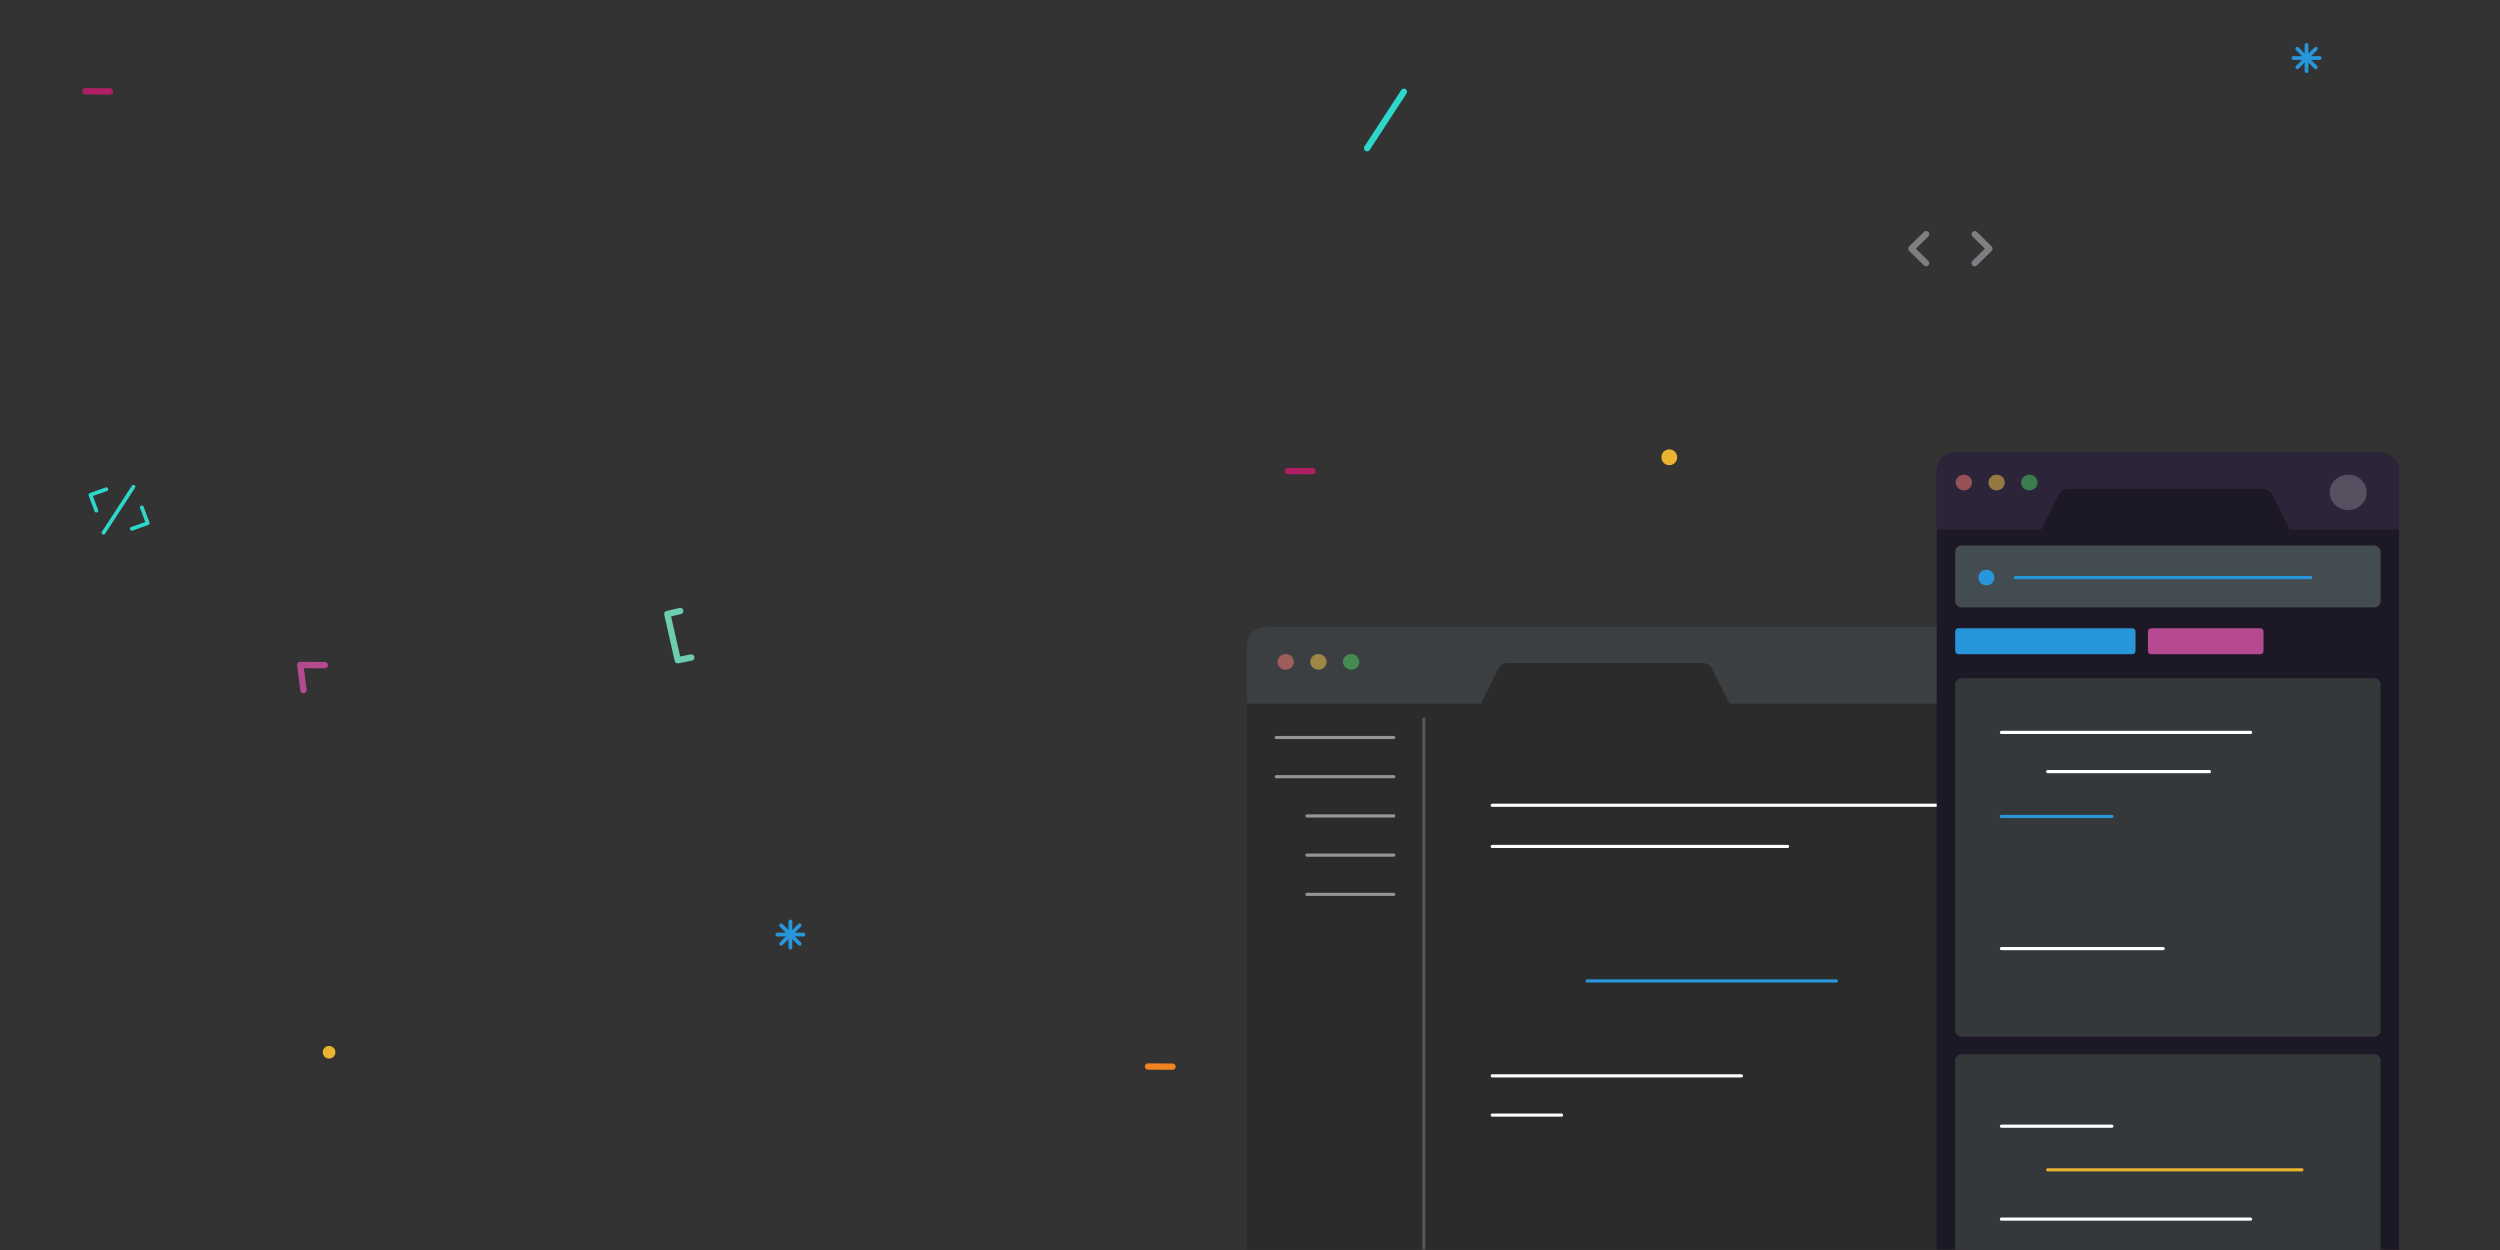 <?xml version="1.0" encoding="UTF-8"?>
<svg width="790px" height="395px" viewBox="0 0 790 395" version="1.1" xmlns="http://www.w3.org/2000/svg" xmlns:xlink="http://www.w3.org/1999/xlink">
    <rect x="0" y="0" width="790" height="395" fill="#333333" stroke="none"/>
    <!-- Generator: Sketch 43.2 (39069) - http://www.bohemiancoding.com/sketch -->
    <title>Group 7</title>
    <desc>Created with Sketch.</desc>
    <defs>
        <rect id="path-1" x="0" y="0" width="790" height="395"></rect>
    </defs>
    <g id="HP" stroke="none" stroke-width="1" fill="none" fill-rule="evenodd">
        <g id="Group-7">
            <mask id="mask-2" fill="white">
                <use xlink:href="#path-1"></use>
            </mask>
            <g id="Mask"></g>
            <g id="Group-6" mask="url(#mask-2)">
                <g transform="translate(-169, 132)">
                    <g id="Group-4" stroke="none" stroke-width="1" fill="none" fill-rule="evenodd" transform="translate(196, 21)" stroke-linecap="round">
                        <polyline id="Path-7" stroke="#2DD7C9" stroke-width="1.2" stroke-linejoin="round" transform="translate(17.962, 11.515) rotate(25) translate(-17.962, -11.515) " points="16.065 7.786 19.86 11.515 16.065 15.244"></polyline>
                        <path d="M15.178,0.815 L5.704,15.339" id="Path-3" stroke="#2DD7C9" stroke-width="1.2"></path>
                        <polyline id="Path-7-Copy-16" stroke="#2DD7C9" stroke-width="1.2" stroke-linejoin="round" transform="translate(3.296, 4.182) scale(-1, 1) rotate(-25) translate(-3.296, -4.182) " points="1.398 0.452 5.193 4.182 1.398 7.911"></polyline>
                    </g>
                    <g id="Group" stroke="none" stroke-width="1" fill="none" fill-rule="evenodd" transform="translate(419.259, 163.354) rotate(45) translate(-419.259, -163.354) translate(414.759, 158.854)" stroke-linecap="round" stroke-linejoin="round">
                        <path d="M8.259,4.83 L-5.68434189e-14,4.83" id="Path-7-Copy" stroke="#2796DB" stroke-width="1.2" transform="translate(4.13, 4.83) rotate(-315) translate(-4.13, -4.83) "></path>
                        <path d="M8.259,4.83 L-5.68434189e-14,4.83" id="Path-7-Copy-14" stroke="#2796DB" stroke-width="1.2" transform="translate(4.13, 4.83) rotate(-360) translate(-4.13, -4.83) "></path>
                        <path d="M8.259,4.83 L-5.68434189e-14,4.83" id="Path-7-Copy-2" stroke="#2796DB" stroke-width="1.2" transform="translate(4.13, 4.83) scale(-1, 1) rotate(-315) translate(-4.13, -4.83) "></path>
                        <path d="M4.13,8.96 L4.13,0.7" id="Path-7-Copy-13" stroke="#2796DB" stroke-width="1.2"></path>
                    </g>
                    <ellipse id="Oval-Copy" stroke="none" fill="#EBB430" fill-rule="evenodd" cx="272.984" cy="200.511" rx="2" ry="2.001"></ellipse>
                    <polyline id="Path-7-Copy-12" stroke="#6DCDB1" stroke-width="2" fill="none" stroke-linecap="round" stroke-linejoin="round" transform="translate(383.626, 68.924) rotate(-315) translate(-383.626, -68.924) " points="378.296 63.157 376.097 66.697 388.751 74.69 391.154 71.068"></polyline>
                    <path d="M538.385,202.322 L532.883,207.764" id="Path-7-Copy-4" stroke="#EF8421" stroke-width="2" fill="none" stroke-linecap="round" stroke-linejoin="round" transform="translate(535.634, 205.043) rotate(-315) translate(-535.634, -205.043) "></path>
                    <path d="M582.62,14.148 L577.118,19.591" id="Path-7-Copy" stroke="#B01F63" stroke-width="2" fill="none" stroke-linecap="round" stroke-linejoin="round" transform="translate(579.869, 16.869) rotate(-315) translate(-579.869, -16.869) "></path>
                    <polyline id="Path-7-Copy-11" stroke="#B54A91" stroke-width="2" fill="none" stroke-linecap="round" stroke-linejoin="round" transform="translate(266.307, 80.186) rotate(-315) translate(-266.307, -80.186) " points="268.652 75.008 263.15 80.45 269.464 85.363"></polyline>
                    <path d="M904.627,139 L893,156.825" id="Path-3" stroke="#2DD7C9" stroke-width="2" fill="none" stroke-linecap="round"></path>
                </g>
            </g>
            <g id="Group-6-Copy" mask="url(#mask-2)">
                <g transform="translate(-549, 12)">
                    <polyline id="Path-7-Copy-3" stroke="#807D83" stroke-width="2" fill="none" stroke-linecap="round" stroke-linejoin="round" transform="translate(1155.329, 66.577) scale(-1, 1) translate(-1155.329, -66.577) " points="1153 62 1157.657 66.577 1153 71.154"></polyline>
                    <polyline id="Path-7-Copy-15" stroke="#807D83" stroke-width="2" fill="none" stroke-linecap="round" stroke-linejoin="round" points="1173 62 1177.657 66.577 1173 71.154"></polyline>
                    <ellipse id="Oval" stroke="none" fill="#22D3C3" fill-rule="evenodd" cx="1106.773" cy="266.17" rx="2" ry="2.001"></ellipse>
                    <ellipse id="Oval-Copy-3" stroke="none" fill="#EBB430" fill-rule="evenodd" cx="1076.5" cy="132.501" rx="2.5" ry="2.501"></ellipse>
                    <g id="Group" stroke="none" stroke-width="1" fill="none" fill-rule="evenodd" transform="translate(1278.364, 6.364) rotate(45) translate(-1278.364, -6.364) translate(1273.864, 1.864)" stroke-linecap="round" stroke-linejoin="round">
                        <path d="M8.259,4.83 L-5.68434189e-14,4.83" id="Path-7-Copy" stroke="#2796DB" stroke-width="1.2" transform="translate(4.13, 4.83) rotate(-315) translate(-4.13, -4.83) "></path>
                        <path d="M8.259,4.83 L-5.68434189e-14,4.83" id="Path-7-Copy-14" stroke="#2796DB" stroke-width="1.2" transform="translate(4.13, 4.83) rotate(-360) translate(-4.13, -4.83) "></path>
                        <path d="M8.259,4.83 L-5.68434189e-14,4.83" id="Path-7-Copy-2" stroke="#2796DB" stroke-width="1.2" transform="translate(4.13, 4.83) scale(-1, 1) rotate(-315) translate(-4.13, -4.83) "></path>
                        <path d="M4.13,8.96 L4.13,0.7" id="Path-7-Copy-13" stroke="#2796DB" stroke-width="1.2"></path>
                    </g>
                    <polyline id="Path-7-Copy-8" stroke="#B01F63" stroke-width="2" fill="none" stroke-linecap="round" stroke-linejoin="round" transform="translate(1251.684, 167.597) scale(-1, 1) rotate(45) translate(-1251.684, -167.597) " points="1249.355 163.02 1254.012 167.597 1249.355 172.173"></polyline>
                    <path d="M582.62,14.148 L577.118,19.591" id="Path-7-Copy" stroke="#B01F63" stroke-width="2" fill="none" stroke-linecap="round" stroke-linejoin="round" transform="translate(579.869, 16.869) rotate(-315) translate(-579.869, -16.869) "></path>
                    <g id="Group-Copy-2" stroke="none" stroke-width="1" fill="none" fill-rule="evenodd" transform="translate(1262.657, 320.657) rotate(45) translate(-1262.657, -320.657) translate(1258.657, 316.657)" stroke-linecap="round" stroke-linejoin="round">
                        <path d="M8.259,3.83 L-1.8189894e-12,3.83" id="Path-7-Copy" stroke="#6DCDB1" stroke-width="2" transform="translate(4.13, 3.83) rotate(-315) translate(-4.13, -3.83) "></path>
                        <path d="M8.259,3.83 L-1.8189894e-12,3.83" id="Path-7-Copy-2" stroke="#6DCDB1" stroke-width="2" transform="translate(4.13, 3.83) scale(-1, 1) rotate(-315) translate(-4.13, -3.83) "></path>
                    </g>
                    <path d="M992.627,17 L981,34.825" id="Path-3" stroke="#2DD7C9" stroke-width="2" fill="none" stroke-linecap="round"></path>
                </g>
            </g>
            <g mask="url(#mask-2)">
                <g transform="translate(394, 143)">
                    <g id="Rectangle-9-+-Rectangle-9-Copy-Mask-Copy" transform="translate(0, 55)">
                        <g id="Group-19">
                            <g id="Group-14">
                                <path d="M0,5.996 C0,2.684 2.686,0 6,0 L345,0 C348.314,0 351,2.684 351,5.996 L351,312.794 C351,316.105 348.314,318.79 345,318.79 L6,318.79 C2.686,318.79 0,316.106 0,312.794 L0,5.996 Z" id="Rectangle-9" fill="#2B2B2B"></path>
                                <path d="M77.541,56.466 L249.649,56.466" id="Path-9" stroke="#FFFFFF" stroke-linecap="round"></path>
                                <path d="M77.541,69.478 L170.872,69.478" id="Path-9-Copy" stroke="#FFFFFF" stroke-linecap="round"></path>
                                <path d="M77.555,141.973 L156.288,141.973" id="Path-9-Copy-3" stroke="#FFFFFF" stroke-linecap="round"></path>
                                <path d="M107.555,111.973 L186.288,111.973" id="Path-9-Copy-11" stroke="#2796DB" stroke-linecap="round"></path>
                                <path d="M77.555,154.366 L99.451,154.366" id="Path-9-Copy-2" stroke="#FFFFFF" stroke-linecap="round"></path>
                                <path d="M0,6.002 C0,2.687 2.687,0 6.002,0 L345.129,0 C348.444,0 351.131,2.686 351.131,6.002 L351.131,24.343 L152.521,24.343 L146.957,13.263 C146.46,12.275 145.155,11.474 144.057,11.474 L82.393,11.474 C81.287,11.474 79.987,12.279 79.493,13.263 L73.929,24.343 L0,24.343 L0,6.002 Z" id="Rectangle-9-Copy" fill="#3C3F41"></path>
                                <path d="M55.946,28.855 L55.946,310.046" id="Path-5" stroke="#FFFFFF" opacity="0.2"></path>
                                <path d="M9.308,35.048 L46.431,35.048" id="Path-5-Copy" stroke="#FFFFFF" opacity="0.5" stroke-linecap="round"></path>
                                <path d="M9.308,47.441 L46.431,47.441" id="Path-5-Copy-2" stroke="#FFFFFF" opacity="0.5" stroke-linecap="round"></path>
                                <path d="M19.002,59.833 L46.431,59.833" id="Path-5-Copy-3" stroke="#FFFFFF" opacity="0.5" stroke-linecap="round"></path>
                                <path d="M19.002,72.226 L46.431,72.226" id="Path-5-Copy-4" stroke="#FFFFFF" opacity="0.5" stroke-linecap="round"></path>
                                <path d="M19.002,84.618 L46.431,84.618" id="Path-5-Copy-5" stroke="#FFFFFF" opacity="0.5" stroke-linecap="round"></path>
                                <ellipse id="Oval-4" fill="#FF7F77" opacity="0.5" cx="12.28" cy="11.153" rx="2.585" ry="2.478"></ellipse>
                                <ellipse id="Oval-4-Copy" fill="#FFCE4D" opacity="0.5" cx="22.62" cy="11.153" rx="2.585" ry="2.478"></ellipse>
                                <ellipse id="Oval-4-Copy-2" fill="#4CD763" opacity="0.5" cx="32.961" cy="11.153" rx="2.585" ry="2.478"></ellipse>
                            </g>
                        </g>
                    </g>
                    <g id="Group-20" transform="translate(218, 0)">
                        <path d="M8.52651283e-14,5.996 C8.52651283e-14,2.684 2.692,0 6,0 L140.103,0 C143.416,0 146.102,2.684 146.102,5.996 L146.102,312.794 C146.102,316.105 143.41,318.79 140.103,318.79 L6,318.79 C2.686,318.79 8.52651283e-14,316.106 8.52651283e-14,312.794 L8.52651283e-14,5.996 Z" id="Rectangle-9-Copy-2" fill="#1D1825" transform="translate(73.051, 159.395) scale(-1, 1) translate(-73.051, -159.395) "></path>
                        <path d="M5.844,73.31 C5.844,72.204 6.738,71.308 7.849,71.308 L138.254,71.308 C139.361,71.308 140.258,72.203 140.258,73.31 L140.258,182.561 C140.258,183.666 139.364,184.562 138.254,184.562 L7.849,184.562 C6.742,184.562 5.844,183.667 5.844,182.561 L5.844,73.31 Z" id="Rectangle-9-Copy-6" fill="#35383A" transform="translate(73.051, 127.935) scale(-1, 1) translate(-73.051, -127.935) "></path>
                        <path d="M0,6.002 C0,2.687 2.692,0 6,0 L140.103,0 C143.416,0 146.102,2.686 146.102,6.002 L146.102,24.343 L111.612,24.343 L106.048,13.263 C105.552,12.275 104.246,11.474 103.148,11.474 L41.484,11.474 C40.379,11.474 39.078,12.279 38.584,13.263 L33.02,24.343 L0,24.343 L0,6.002 Z" id="Rectangle-9-Copy" fill="#2C2439"></path>
                        <ellipse id="Oval-4" fill="#FF7F77" opacity="0.5" cx="8.585" cy="9.478" rx="2.585" ry="2.478"></ellipse>
                        <ellipse id="Oval-4-Copy" fill="#FFCE4D" opacity="0.5" cx="18.926" cy="9.478" rx="2.585" ry="2.478"></ellipse>
                        <ellipse id="Oval-4-Copy-2" fill="#4CD763" opacity="0.5" cx="29.267" cy="9.478" rx="2.585" ry="2.478"></ellipse>
                        <ellipse id="Oval-9" fill="#FFFFFF" opacity="0.2" cx="130.031" cy="12.584" rx="5.844" ry="5.593"></ellipse>
                        <path d="M5.844,31.365 C5.844,30.259 6.738,29.362 7.849,29.362 L138.254,29.362 C139.361,29.362 140.258,30.254 140.258,31.365 L140.258,46.934 C140.258,48.04 139.364,48.937 138.254,48.937 L7.849,48.937 C6.742,48.937 5.844,48.045 5.844,46.934 L5.844,31.365 Z" id="Rectangle-9-Copy-3" fill="#434C51" transform="translate(73.051, 39.15) scale(-1, 1) translate(-73.051, -39.15) "></path>
                        <path d="M24.837,39.499 L118.181,39.499" id="Path-9-Copy-5" stroke="#2796DB" stroke-linecap="round"></path>
                        <ellipse id="Oval-9-Copy-2" fill="#2796DB" cx="15.706" cy="39.499" rx="2.557" ry="2.447"></ellipse>
                        <path d="M20.454,88.436 L99.188,88.436" id="Path-9-Copy-3" stroke="#FFFFFF" stroke-linecap="round"></path>
                        <path d="M35.065,100.829 L86.181,100.829" id="Path-9-Copy-2" stroke="#FFFFFF" stroke-linecap="round"></path>
                        <path d="M5.844,192.156 C5.844,191.051 6.738,190.155 7.849,190.155 L138.254,190.155 C139.361,190.155 140.258,191.049 140.258,192.156 L140.258,310.024 C140.258,311.129 139.364,312.025 138.254,312.025 L7.849,312.025 C6.742,312.025 5.844,311.132 5.844,310.024 L5.844,192.156 Z" id="Rectangle-9-Copy-7" fill="#35383A" transform="translate(73.051, 251.09) scale(-1, 1) translate(-73.051, -251.09) "></path>
                        <path d="M20.454,115.002 L55.357,115.002" id="Path-9-Copy-5" stroke="#2796DB" stroke-linecap="round"></path>
                        <path d="M20.454,242.238 L99.188,242.238" id="Path-9-Copy-8" stroke="#FFFFFF" stroke-linecap="round"></path>
                        <path d="M35.065,226.667 L115.402,226.667" id="Path-9-Copy-9" stroke="#EBB430" stroke-linecap="round"></path>
                        <path d="M20.454,212.876 L55.357,212.876" id="Path-9-Copy-10" stroke="#FFFFFF" stroke-linecap="round"></path>
                        <path d="M20.454,156.757 L71.571,156.757" id="Path-9-Copy-4" stroke="#FFFFFF" stroke-linecap="round"></path>
                        <path d="M5.844,56.535 C5.844,55.98 6.286,55.53 6.845,55.53 L61.823,55.53 C62.376,55.53 62.824,55.971 62.824,56.535 L62.824,62.724 C62.824,63.28 62.382,63.73 61.823,63.73 L6.845,63.73 C6.292,63.73 5.844,63.289 5.844,62.724 L5.844,56.535 Z" id="Rectangle-9-Copy-4" fill="#2796DB" transform="translate(34.334, 59.63) scale(-1, 1) translate(-34.334, -59.63) "></path>
                        <path d="M66.746,56.535 C66.746,55.98 67.195,55.53 67.742,55.53 L102.276,55.53 C102.826,55.53 103.272,55.971 103.272,56.535 L103.272,62.724 C103.272,63.28 102.823,63.73 102.276,63.73 L67.742,63.73 C67.192,63.73 66.746,63.289 66.746,62.724 L66.746,56.535 Z" id="Rectangle-9-Copy-5" fill="#B54A91" transform="translate(85.009, 59.63) scale(-1, 1) translate(-85.009, -59.63) "></path>
                    </g>
                </g>
            </g>
        </g>
    </g>
</svg>